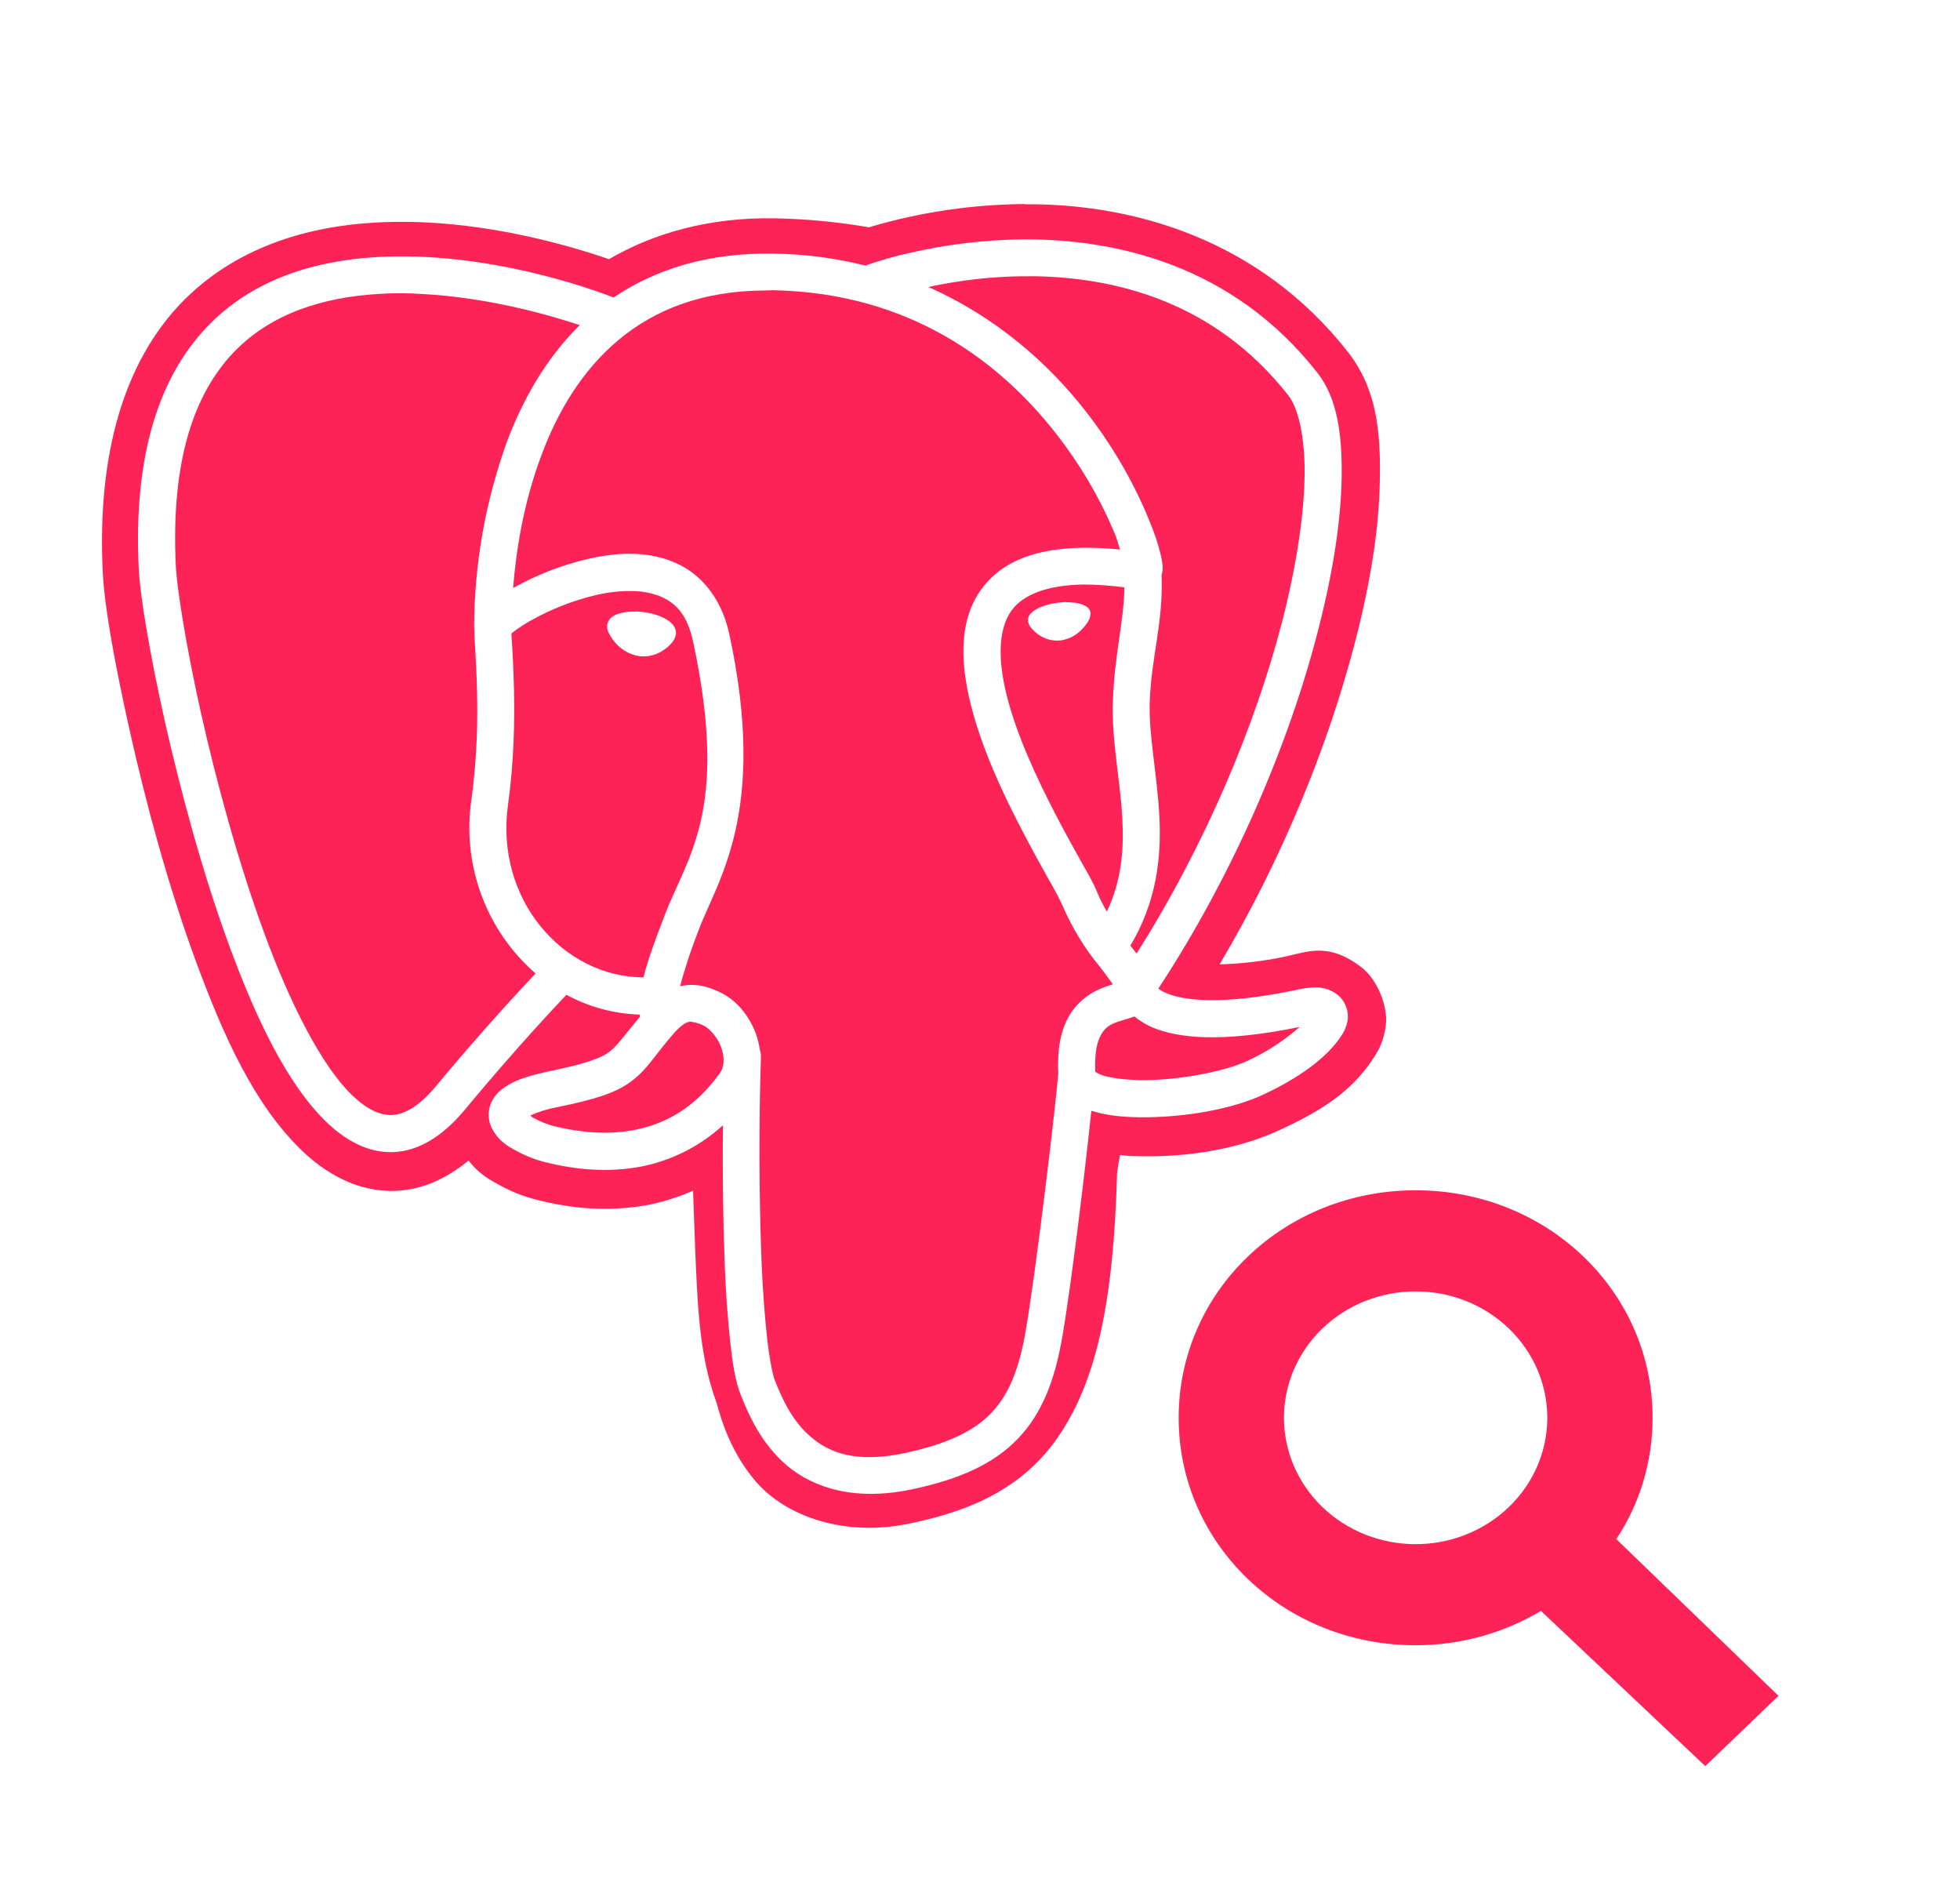 <svg width="25" height="24" viewBox="0 0 25 24" fill="none" xmlns="http://www.w3.org/2000/svg">
<path d="M13.069 2.602C12.412 2.607 11.759 2.702 11.129 2.885L11.085 2.899C10.688 2.83 10.287 2.792 9.884 2.784C9.054 2.769 8.342 2.97 7.768 3.305C7.202 3.111 6.029 2.769 4.792 2.838C3.933 2.885 2.993 3.146 2.294 3.882C1.602 4.616 1.234 5.754 1.311 7.304C1.333 7.729 1.454 8.424 1.657 9.328C1.858 10.229 2.141 11.285 2.495 12.249C2.85 13.211 3.237 14.076 3.842 14.664C4.143 14.957 4.561 15.208 5.053 15.186C5.397 15.172 5.707 15.021 5.977 14.799C6.108 14.972 6.249 15.046 6.375 15.115C6.538 15.203 6.691 15.263 6.854 15.302C7.145 15.376 7.642 15.472 8.225 15.373C8.437 15.335 8.643 15.271 8.84 15.184L8.865 15.873C8.895 16.601 8.915 17.274 9.132 17.865C9.167 17.962 9.264 18.456 9.643 18.896C10.025 19.335 10.766 19.607 11.615 19.426C12.212 19.299 12.973 19.069 13.479 18.349C13.979 17.64 14.204 16.621 14.248 14.966C14.259 14.876 14.273 14.802 14.286 14.73L14.405 14.741H14.419C15.056 14.769 15.749 14.678 16.328 14.408C16.839 14.172 17.227 13.933 17.51 13.507C17.579 13.402 17.658 13.274 17.678 13.053C17.7 12.837 17.573 12.493 17.364 12.334C16.947 12.015 16.683 12.136 16.4 12.197C16.122 12.257 15.84 12.29 15.556 12.298C16.369 10.93 16.951 9.474 17.284 8.187C17.482 7.426 17.593 6.725 17.6 6.113C17.611 5.5 17.56 4.959 17.194 4.49C16.045 3.025 14.432 2.618 13.185 2.605H13.069L13.069 2.602ZM13.035 3.053C14.214 3.042 15.722 3.372 16.805 4.756C17.05 5.067 17.121 5.52 17.113 6.081C17.105 6.642 17.001 7.309 16.811 8.043C16.446 9.467 15.75 11.12 14.775 12.607C14.808 12.633 14.845 12.653 14.884 12.668C15.088 12.753 15.552 12.824 16.48 12.635C16.714 12.585 16.885 12.552 17.063 12.687C17.107 12.723 17.141 12.769 17.163 12.822C17.186 12.873 17.195 12.93 17.192 12.986C17.183 13.072 17.15 13.154 17.099 13.223C16.92 13.491 16.566 13.748 16.113 13.959C15.712 14.146 15.134 14.242 14.627 14.248C14.369 14.251 14.132 14.231 13.931 14.168L13.92 14.166C13.843 14.91 13.665 16.383 13.549 17.053C13.456 17.594 13.293 18.026 12.983 18.347C12.672 18.672 12.236 18.863 11.645 18.99C10.914 19.147 10.383 18.979 10.04 18.691C9.698 18.402 9.54 18.017 9.447 17.784C9.382 17.622 9.348 17.413 9.316 17.132C9.28 16.797 9.256 16.461 9.244 16.124C9.222 15.533 9.214 14.942 9.222 14.349C8.917 14.628 8.539 14.814 8.131 14.885C7.645 14.967 7.214 14.885 6.956 14.821C6.829 14.789 6.706 14.741 6.59 14.678C6.469 14.615 6.357 14.544 6.28 14.4C6.236 14.318 6.222 14.223 6.242 14.132C6.264 14.039 6.318 13.957 6.393 13.898C6.533 13.785 6.717 13.723 6.994 13.664C7.5 13.559 7.679 13.489 7.786 13.403C7.876 13.332 7.981 13.183 8.162 12.966C8.162 12.958 8.162 12.947 8.159 12.938C7.832 12.929 7.512 12.842 7.225 12.686C7.121 12.796 6.579 13.367 5.923 14.159C5.648 14.488 5.343 14.678 5.019 14.692C4.698 14.705 4.406 14.544 4.159 14.304C3.664 13.823 3.268 12.996 2.925 12.062C2.581 11.127 2.304 10.086 2.103 9.202C1.906 8.314 1.787 7.6 1.77 7.256C1.697 5.792 2.04 4.806 2.628 4.182C3.215 3.557 4.021 3.324 4.807 3.278C6.217 3.198 7.557 3.69 7.827 3.794C8.349 3.44 9.022 3.22 9.863 3.234C10.261 3.239 10.658 3.291 11.044 3.388L11.059 3.379C11.229 3.32 11.402 3.271 11.578 3.231C12.055 3.119 12.543 3.059 13.034 3.053L13.035 3.053ZM13.143 3.523H13.039C12.638 3.527 12.233 3.575 11.841 3.66C12.717 4.048 13.379 4.643 13.846 5.242C14.17 5.655 14.437 6.108 14.64 6.591C14.72 6.779 14.772 6.935 14.8 7.056C14.816 7.116 14.824 7.168 14.83 7.22C14.83 7.248 14.832 7.276 14.819 7.322C14.819 7.325 14.816 7.331 14.816 7.333C14.839 7.949 14.685 8.366 14.665 8.954C14.651 9.38 14.761 9.88 14.789 10.427C14.813 10.94 14.751 11.504 14.418 12.059C14.445 12.092 14.47 12.124 14.497 12.16C15.379 10.77 16.017 9.234 16.355 7.923C16.536 7.217 16.632 6.577 16.64 6.072C16.649 5.566 16.555 5.198 16.434 5.044C15.489 3.838 14.211 3.53 13.142 3.522L13.143 3.523ZM9.771 3.704C8.942 3.706 8.345 3.957 7.892 4.333C7.424 4.723 7.111 5.254 6.908 5.8C6.664 6.446 6.579 7.072 6.545 7.498L6.556 7.493C6.849 7.329 7.164 7.207 7.491 7.13C7.843 7.047 8.225 7.022 8.568 7.158C8.914 7.289 9.197 7.605 9.301 8.08C9.797 10.372 9.148 11.224 8.909 11.867C8.818 12.1 8.738 12.337 8.675 12.578C8.705 12.572 8.736 12.564 8.766 12.561C8.936 12.548 9.068 12.603 9.145 12.636C9.387 12.737 9.552 12.946 9.643 13.185C9.665 13.25 9.681 13.317 9.692 13.385C9.701 13.414 9.706 13.444 9.706 13.473C9.678 14.35 9.681 15.227 9.714 16.103C9.731 16.482 9.756 16.814 9.786 17.078C9.816 17.339 9.857 17.54 9.885 17.608C9.975 17.834 10.107 18.128 10.347 18.328C10.583 18.529 10.923 18.661 11.547 18.529C12.088 18.411 12.421 18.251 12.643 18.02C12.866 17.787 12.998 17.465 13.082 16.974C13.212 16.235 13.467 14.091 13.498 13.69C13.484 13.385 13.528 13.152 13.627 12.973C13.726 12.791 13.88 12.679 14.015 12.618C14.08 12.588 14.143 12.569 14.195 12.552C14.14 12.475 14.084 12.399 14.025 12.324C13.833 12.091 13.674 11.831 13.555 11.553C13.5 11.436 13.44 11.322 13.374 11.211C13.281 11.044 13.163 10.832 13.039 10.593C12.791 10.12 12.522 9.544 12.382 8.983C12.242 8.422 12.223 7.843 12.58 7.436C12.896 7.073 13.454 6.923 14.286 7.008C14.261 6.933 14.248 6.87 14.206 6.774C14.017 6.33 13.77 5.912 13.472 5.532C12.766 4.628 11.62 3.732 9.854 3.701L9.771 3.704ZM5.1 3.739C5.012 3.739 4.923 3.742 4.834 3.748C4.122 3.79 3.452 3.995 2.971 4.503C2.49 5.015 2.175 5.847 2.243 7.229C2.257 7.493 2.369 8.224 2.564 9.095C2.76 9.966 3.037 10.991 3.37 11.898C3.701 12.801 4.103 13.59 4.488 13.964C4.68 14.148 4.847 14.225 4.999 14.219C5.15 14.211 5.334 14.123 5.559 13.854C5.968 13.361 6.393 12.88 6.832 12.414C6.52 12.143 6.282 11.798 6.139 11.41C5.996 11.023 5.953 10.605 6.013 10.197C6.084 9.678 6.095 9.191 6.084 8.806C6.076 8.433 6.051 8.186 6.051 8.029V8.012L6.048 8.007C6.048 7.197 6.192 6.395 6.466 5.633C6.664 5.108 6.956 4.578 7.395 4.146C6.964 4.003 6.197 3.79 5.367 3.748C5.279 3.742 5.19 3.739 5.101 3.739H5.1ZM13.821 7.454C13.344 7.462 13.077 7.586 12.934 7.745C12.736 7.974 12.717 8.375 12.841 8.869C12.964 9.364 13.22 9.916 13.459 10.376C13.577 10.606 13.693 10.812 13.786 10.98C13.882 11.15 13.951 11.268 13.992 11.373C14.03 11.466 14.075 11.548 14.118 11.625C14.303 11.235 14.336 10.853 14.316 10.452C14.292 9.958 14.177 9.452 14.195 8.941C14.215 8.342 14.333 7.952 14.342 7.49C14.169 7.467 13.996 7.455 13.822 7.454H13.821ZM8.029 7.537C7.884 7.537 7.738 7.556 7.595 7.59C7.312 7.658 7.039 7.764 6.784 7.906C6.699 7.952 6.617 8.005 6.54 8.065L6.523 8.079C6.529 8.184 6.548 8.431 6.556 8.799C6.565 9.2 6.556 9.71 6.48 10.263C6.31 11.467 7.183 12.462 8.208 12.464C8.269 12.217 8.367 11.966 8.466 11.703C8.752 10.933 9.312 10.373 8.84 8.18C8.763 7.823 8.609 7.678 8.397 7.595C8.279 7.554 8.155 7.534 8.029 7.538V7.537ZM13.599 7.68H13.635C13.678 7.682 13.723 7.686 13.761 7.696C13.795 7.703 13.828 7.716 13.857 7.735C13.871 7.743 13.883 7.754 13.892 7.767C13.901 7.78 13.907 7.795 13.91 7.811V7.817C13.909 7.851 13.901 7.884 13.885 7.914C13.864 7.951 13.838 7.986 13.808 8.017C13.737 8.097 13.641 8.149 13.536 8.166C13.434 8.179 13.332 8.153 13.248 8.094C13.214 8.07 13.184 8.043 13.157 8.012C13.133 7.987 13.118 7.955 13.113 7.921C13.109 7.888 13.119 7.856 13.14 7.831C13.164 7.806 13.192 7.784 13.223 7.767C13.291 7.729 13.382 7.701 13.486 7.687C13.524 7.682 13.563 7.679 13.599 7.677V7.68ZM8.098 7.798C8.133 7.798 8.175 7.801 8.214 7.806C8.323 7.823 8.417 7.85 8.491 7.894C8.527 7.912 8.559 7.937 8.584 7.968C8.611 8.001 8.625 8.044 8.622 8.087C8.615 8.127 8.597 8.165 8.57 8.196C8.541 8.232 8.507 8.262 8.468 8.287C8.377 8.353 8.264 8.381 8.152 8.367C8.039 8.349 7.936 8.293 7.859 8.208C7.826 8.173 7.798 8.134 7.776 8.092C7.751 8.055 7.74 8.01 7.746 7.966C7.757 7.892 7.82 7.85 7.881 7.829C7.95 7.806 8.024 7.798 8.098 7.801V7.798ZM14.47 12.963H14.467C14.366 13.002 14.281 13.016 14.209 13.049C14.137 13.077 14.077 13.13 14.042 13.2C13.995 13.28 13.96 13.423 13.97 13.666C14.002 13.689 14.038 13.706 14.075 13.717C14.193 13.752 14.396 13.777 14.622 13.774C15.07 13.768 15.622 13.664 15.916 13.527C16.156 13.415 16.379 13.27 16.578 13.096C15.597 13.296 15.045 13.244 14.704 13.104C14.62 13.068 14.542 13.021 14.47 12.963H14.47ZM8.821 13.029H8.807C8.769 13.032 8.716 13.046 8.609 13.162C8.364 13.436 8.279 13.609 8.079 13.769C7.875 13.931 7.614 14.016 7.089 14.123C6.977 14.143 6.868 14.178 6.765 14.225C6.784 14.242 6.784 14.247 6.814 14.261C6.891 14.305 6.99 14.341 7.07 14.362C7.295 14.417 7.663 14.483 8.051 14.417C8.435 14.351 8.836 14.167 9.18 13.687C9.241 13.604 9.245 13.48 9.196 13.348C9.147 13.22 9.04 13.104 8.966 13.074C8.92 13.053 8.871 13.038 8.82 13.03L8.821 13.029Z" fill="#FD2357"/>
<path d="M20.616 19.627C20.912 19.183 21.079 18.647 21.079 18.08C21.079 16.468 19.736 15.179 18.057 15.179C16.377 15.179 15.034 16.468 15.034 18.08C15.034 19.692 16.377 20.981 18.057 20.981C18.641 20.981 19.192 20.82 19.655 20.543L21.751 22.522L22.685 21.626L20.616 19.627ZM18.057 19.692C17.611 19.692 17.184 19.522 16.869 19.22C16.554 18.918 16.377 18.508 16.377 18.08C16.377 17.652 16.554 17.243 16.869 16.94C17.184 16.638 17.611 16.468 18.057 16.468C18.502 16.468 18.929 16.638 19.244 16.94C19.559 17.243 19.736 17.652 19.736 18.08C19.736 18.508 19.559 18.918 19.244 19.22C18.929 19.522 18.502 19.692 18.057 19.692Z" fill="#FD2357"/>
</svg>
